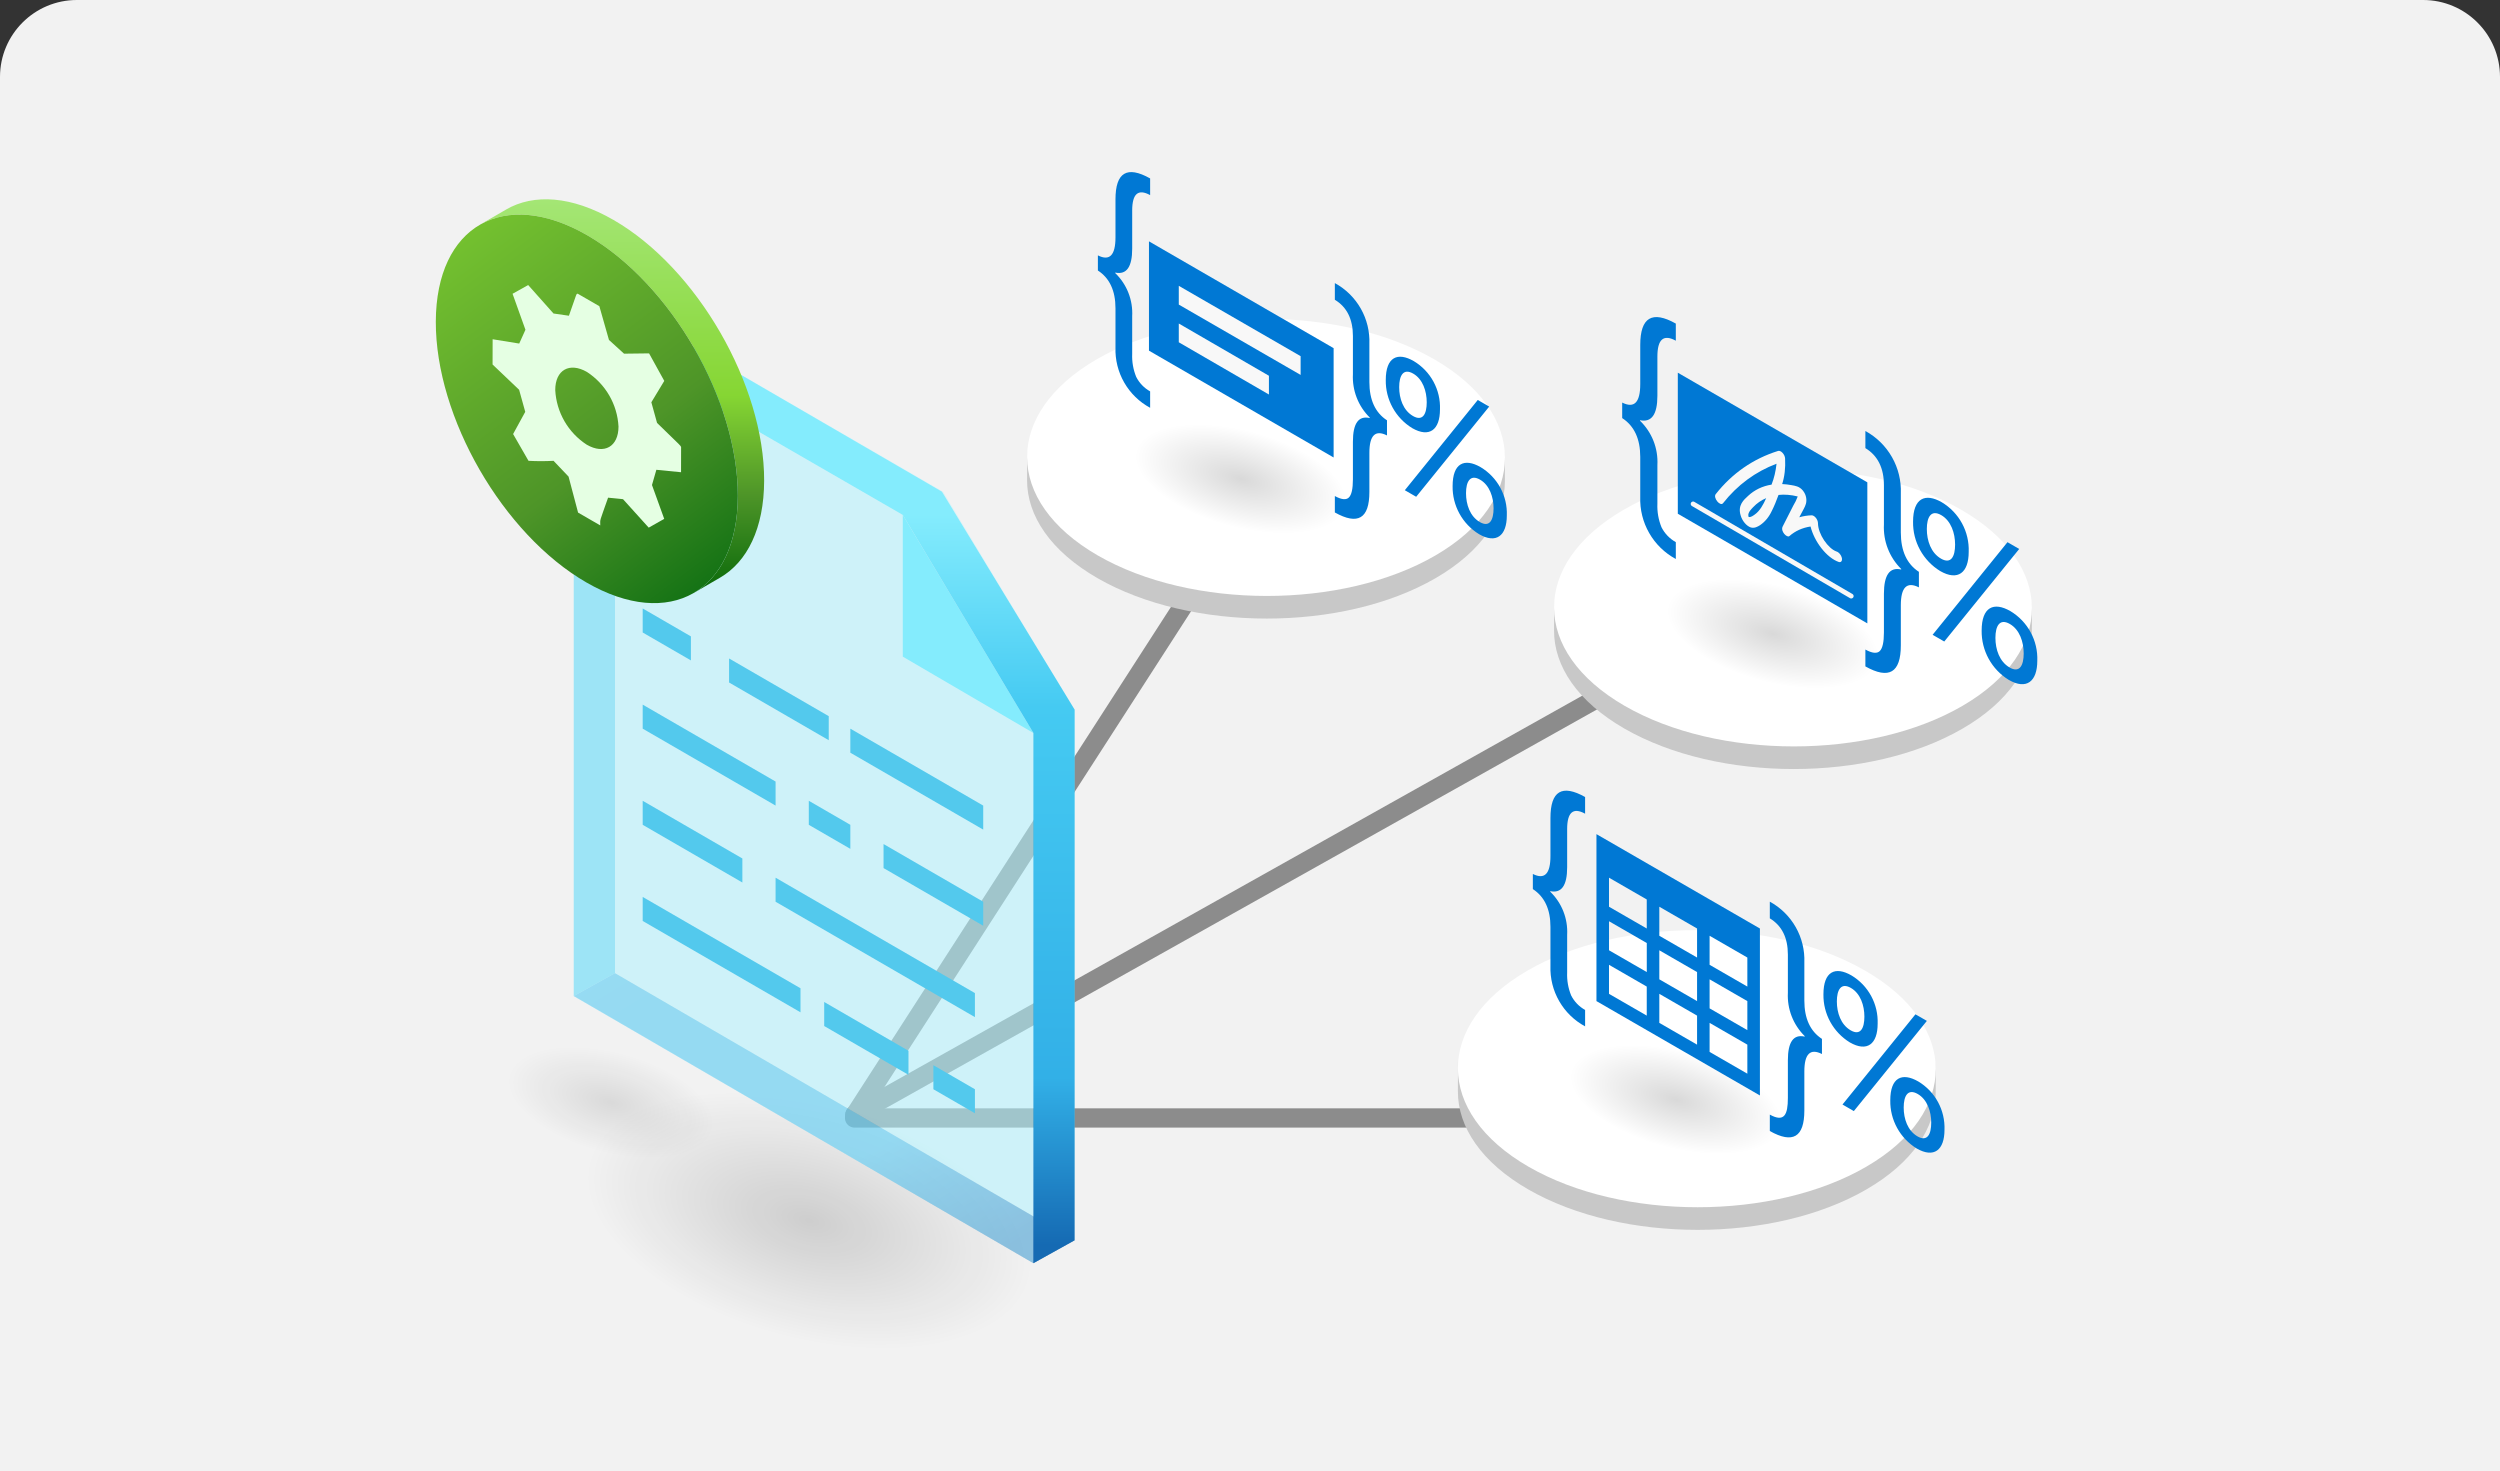 <svg width="260" height="153" viewBox="0 0 260 153" fill="none"
    xmlns="http://www.w3.org/2000/svg">
    <rect x="0" y="0" width="260" height="153" fill="#333333" stroke="none"/>
    <path d="M0 8C0 3.582 3.582 0 8 0H252C256.418 0 260 3.582 260 8V153H0V8Z" fill="#F2F2F2"/>
    <path d="M131.286 50.219L88.91 115.969" stroke="#8C8C8C" stroke-width="2" stroke-linecap="round"/>
    <path d="M88.912 115.906L182.662 63.344" stroke="#8C8C8C" stroke-width="2" stroke-linecap="round"/>
    <line x1="88.875" y1="116.27" x2="192.573" y2="116.27" stroke="#8C8C8C" stroke-width="2" stroke-linecap="round"/>
    <path d="M211.321 62.48L211.312 65.725C211.301 69.368 208.896 73.006 204.091 75.786C194.425 81.378 178.692 81.379 168.957 75.783C164.057 72.967 161.611 69.27 161.621 65.579L161.63 62.335C161.62 66.026 164.067 69.722 168.966 72.539C178.701 78.134 194.434 78.134 204.1 72.541C208.905 69.762 211.31 66.124 211.321 62.48Z" fill="#C8C8C8"/>
    <path d="M203.985 53.028C213.721 58.656 213.773 67.781 204.099 73.409C194.431 79.034 178.695 79.034 168.958 73.406C159.221 67.778 159.17 58.653 168.838 53.028C178.512 47.4 194.248 47.4 203.985 53.028Z" fill="white"/>
    <path d="M174.727 58.11L196.635 63.98L194.026 73.716L172.118 67.846L174.727 58.11Z" fill="url(#paint0_radial)"/>
    <path d="M199.566 61.086C198.313 60.455 197.686 61.076 197.686 62.949V67.122C197.686 69.96 196.458 70.688 194 69.306V67.554C194.699 67.939 195.195 67.993 195.488 67.718C195.781 67.442 195.928 66.794 195.928 65.774V61.753C195.928 59.797 196.526 58.955 197.723 59.228V59.173C197.115 58.572 196.641 57.849 196.332 57.052C196.022 56.255 195.885 55.402 195.928 54.548V50.472C195.928 48.673 195.285 47.383 194 46.604V44.824C195.158 45.456 196.117 46.399 196.769 47.547C197.42 48.695 197.738 50.002 197.686 51.32V55.382C197.686 57.293 198.313 58.656 199.566 59.472V61.086Z" fill="#0078D4"/>
    <path d="M174.285 58.136C173.129 57.512 172.17 56.578 171.517 55.438C170.863 54.299 170.541 53 170.586 51.688V47.514C170.586 45.641 169.96 44.296 168.707 43.481V41.867C169.96 42.498 170.586 41.857 170.586 39.947V35.885C170.586 33.01 171.819 32.266 174.285 33.652V35.433C173.007 34.733 172.369 35.282 172.369 37.081V41.157C172.369 43.105 171.767 43.953 170.562 43.703V43.758C171.175 44.352 171.654 45.07 171.966 45.864C172.277 46.659 172.415 47.511 172.369 48.363V52.383C172.333 53.222 172.479 54.058 172.796 54.835C173.127 55.488 173.645 56.027 174.285 56.383V58.136Z" fill="#0078D4"/>
    <path d="M201.771 59.385C200.898 58.848 200.18 58.093 199.686 57.194C199.193 56.295 198.942 55.284 198.958 54.259C198.958 51.806 200.215 51.237 201.949 52.238C202.834 52.769 203.56 53.527 204.052 54.434C204.544 55.341 204.783 56.363 204.745 57.394C204.745 59.563 203.621 60.454 201.771 59.385ZM201.889 53.574C200.828 52.961 200.39 53.786 200.39 55.017C200.39 56.225 200.814 57.492 201.864 58.099C202.923 58.71 203.33 57.854 203.33 56.636C203.33 55.448 202.909 54.163 201.889 53.574ZM209.998 57.091L202.203 66.718L200.991 66.019L208.778 56.387L209.998 57.091ZM208.905 70.705C208.032 70.168 207.314 69.413 206.821 68.514C206.328 67.615 206.076 66.604 206.092 65.579C206.092 63.125 207.349 62.557 209.083 63.558C209.968 64.088 210.695 64.847 211.186 65.754C211.678 66.661 211.917 67.683 211.879 68.714C211.879 70.878 210.759 71.776 208.905 70.705ZM209.024 64.894C207.962 64.281 207.524 65.106 207.524 66.337C207.524 67.546 207.948 68.812 208.998 69.419C210.057 70.03 210.464 69.174 210.464 67.956C210.464 66.768 210.044 65.482 209.024 64.894H209.024Z" fill="#0078D4"/>
    <path d="M194.204 64.832L174.492 53.43V38.761L194.203 50.163L194.204 64.832Z" fill="#0078D4"/>
    <line x1="176.084" y1="52.41" x2="192.527" y2="61.993" stroke="#F8F8F8" stroke-width="0.5" stroke-linecap="round"/>
    <path d="M191.554 58.022C191.521 57.877 191.446 57.728 191.345 57.605C191.243 57.483 191.123 57.395 191.011 57.363C190.124 57.06 189.072 55.545 189.069 54.403C189.067 54.316 189.046 54.219 189.007 54.122C188.967 54.025 188.911 53.931 188.844 53.849C188.777 53.767 188.702 53.701 188.624 53.656C188.547 53.611 188.471 53.589 188.404 53.592C187.955 53.609 187.528 53.678 187.125 53.798C187.557 52.948 187.694 52.799 187.81 52.409C187.919 52.043 187.882 51.488 187.502 51.021C187.134 50.567 186.678 50.522 186.312 50.454C185.982 50.393 185.659 50.356 185.344 50.343C185.597 49.574 185.701 48.675 185.651 47.691C185.648 47.593 185.621 47.484 185.572 47.376C185.523 47.269 185.454 47.168 185.375 47.085C185.295 47.002 185.208 46.941 185.123 46.91C185.039 46.878 184.96 46.877 184.897 46.906C182.326 47.712 180.137 49.231 178.434 51.393C178.138 51.767 178.902 52.705 179.197 52.332C180.69 50.438 182.568 49.053 184.76 48.228C184.674 49.023 184.5 49.753 184.241 50.402C183.298 50.549 182.472 50.946 181.801 51.573C181.358 51.98 180.7 52.542 181.027 53.599C181.103 53.875 181.252 54.155 181.446 54.386C181.641 54.617 181.867 54.784 182.083 54.855C182.466 54.962 182.786 54.782 183.048 54.616C183.559 54.267 183.97 53.77 184.264 53.144C184.528 52.619 184.756 52.054 184.967 51.473C185.59 51.404 186.261 51.458 186.963 51.633C186.837 51.976 186.683 52.292 186.504 52.579L185.398 54.757C185.142 55.26 185.855 55.961 186.092 55.756C186.707 55.22 187.453 54.882 188.298 54.757C188.68 56.317 189.968 58.015 191.245 58.451C191.358 58.48 191.453 58.451 191.511 58.371C191.568 58.29 191.584 58.165 191.554 58.022ZM181.864 53.772C181.903 53.789 181.884 53.821 181.864 53.772V53.772ZM182.5 53.506C182.333 53.622 182.107 53.811 181.863 53.768C181.861 53.763 181.859 53.758 181.858 53.754C181.869 53.793 181.839 53.697 181.833 53.674C181.85 53.734 181.827 53.583 181.821 53.585C181.819 53.243 182.162 52.923 182.332 52.742C182.718 52.335 183.171 52.021 183.681 51.807C183.398 52.461 183.017 53.146 182.5 53.506L182.5 53.506ZM187.124 51.679C187.137 51.687 187.138 51.691 187.124 51.679V51.679ZM186.982 51.444C186.982 51.444 186.983 51.466 186.983 51.489C186.968 51.461 186.962 51.441 186.982 51.444Z" fill="#F8F8F8"/>
    <path d="M156.516 46.833L156.507 50.077C156.496 53.72 154.091 57.358 149.287 60.138C139.62 65.731 123.887 65.731 114.152 60.135C109.253 57.319 106.806 53.623 106.816 49.932L106.826 46.688C106.815 50.378 109.262 54.075 114.161 56.891C123.896 62.487 139.629 62.486 149.296 56.894C154.101 54.114 156.506 50.476 156.516 46.833Z" fill="#C8C8C8"/>
    <path d="M149.18 37.381C158.917 43.008 158.968 52.133 149.294 57.761C139.626 63.386 123.89 63.386 114.153 57.758C104.417 52.131 104.365 43.006 114.034 37.381C123.707 31.753 139.443 31.753 149.18 37.381Z" fill="white"/>
    <path d="M119.404 42L141.313 47.87L138.704 57.606L116.796 51.736L119.404 42Z" fill="url(#paint1_radial)"/>
    <path d="M144.247 45.285C143.027 44.671 142.416 45.276 142.416 47.101V51.167C142.416 53.932 141.219 54.641 138.824 53.295V51.588C139.505 51.963 139.989 52.016 140.274 51.747C140.56 51.478 140.702 50.847 140.703 49.853V45.936C140.703 44.029 141.286 43.209 142.451 43.476V43.422C141.859 42.836 141.397 42.132 141.096 41.355C140.795 40.579 140.661 39.747 140.703 38.916V34.944C140.703 33.191 140.077 31.935 138.824 31.176V29.441C139.953 30.057 140.887 30.976 141.522 32.094C142.156 33.213 142.466 34.486 142.416 35.771V39.729C142.416 41.59 143.026 42.918 144.247 43.713V45.285Z" fill="#0078D4"/>
    <path d="M119.614 42.411C118.488 41.804 117.554 40.894 116.917 39.783C116.28 38.673 115.966 37.408 116.01 36.129V32.063C116.01 30.238 115.4 28.927 114.18 28.133V26.56C115.4 27.175 116.01 26.551 116.01 24.689V20.732C116.01 17.931 117.212 17.206 119.614 18.557V20.292C118.37 19.61 117.748 20.145 117.748 21.898V25.869C117.748 27.767 117.161 28.593 115.987 28.349V28.404C116.585 28.982 117.051 29.681 117.355 30.455C117.658 31.229 117.792 32.059 117.747 32.89V36.807C117.713 37.623 117.855 38.438 118.164 39.195C118.486 39.831 118.991 40.357 119.614 40.703V42.411Z" fill="#0078D4"/>
    <path d="M146.861 44.52C146.01 43.996 145.31 43.26 144.83 42.384C144.349 41.509 144.105 40.523 144.12 39.524C144.12 37.135 145.345 36.581 147.034 37.556C147.896 38.073 148.604 38.811 149.083 39.695C149.563 40.579 149.796 41.575 149.758 42.58C149.758 44.692 148.664 45.56 146.861 44.52ZM146.976 38.857C145.942 38.26 145.515 39.064 145.515 40.263C145.515 41.44 145.928 42.675 146.951 43.266C147.983 43.861 148.38 43.027 148.38 41.841C148.38 40.683 147.97 39.431 146.976 38.857ZM154.877 42.284L147.282 51.664L146.101 50.983L153.688 41.598L154.877 42.284ZM153.812 55.549C152.961 55.025 152.261 54.289 151.781 53.414C151.3 52.538 151.056 51.552 151.071 50.554C151.071 48.163 152.296 47.61 153.985 48.585C154.848 49.102 155.555 49.841 156.034 50.724C156.514 51.608 156.747 52.604 156.709 53.609C156.709 55.717 155.618 56.592 153.812 55.549ZM153.927 49.886C152.893 49.289 152.466 50.094 152.466 51.292C152.466 52.47 152.879 53.704 153.903 54.295C154.934 54.891 155.331 54.056 155.331 52.87C155.331 51.712 154.921 50.46 153.927 49.886H153.927Z" fill="#0078D4"/>
    <path d="M138.697 47.578L119.492 36.469V25.1L138.697 36.209L138.697 47.578Z" fill="#0078D4"/>
    <path d="M135.264 38.992L122.594 31.677V29.726L135.264 37.041V38.992Z" fill="#F8F8F8"/>
    <path d="M131.968 41.03L122.594 35.597V33.646L131.968 39.079V41.03Z" fill="#F8F8F8"/>
    <path d="M201.321 110.407L201.312 113.651C201.301 117.295 198.896 120.932 194.091 123.712C184.425 129.305 168.692 129.305 158.957 123.71C154.057 120.893 151.611 117.197 151.621 113.506L151.63 110.262C151.62 113.952 154.067 117.649 158.966 120.465C168.701 126.061 184.434 126.061 194.1 120.468C198.905 117.688 201.31 114.05 201.321 110.407Z" fill="#C8C8C8"/>
    <path d="M193.985 100.955C203.721 106.582 203.773 115.708 194.099 121.335C184.431 126.96 168.695 126.96 158.958 121.333C149.221 115.705 149.17 106.58 158.838 100.955C168.512 95.327 184.248 95.327 193.985 100.955Z" fill="white"/>
    <path d="M164.641 106.55L186.549 112.42L183.94 122.156L162.032 116.286L164.641 106.55Z" fill="url(#paint2_radial)"/>
    <path d="M189.484 109.618C188.263 109.003 187.652 109.608 187.652 111.433V115.499C187.652 118.264 186.455 118.973 184.061 117.627V115.92C185.569 116.75 185.939 115.939 185.939 114.185V110.268C185.939 108.362 186.522 107.542 187.688 107.808V107.754C187.095 107.168 186.634 106.464 186.332 105.687C186.031 104.911 185.897 104.08 185.939 103.248V99.276C185.939 97.524 185.313 96.267 184.061 95.508V93.773C185.189 94.389 186.123 95.308 186.758 96.427C187.393 97.545 187.702 98.818 187.652 100.103V104.061C187.652 105.922 188.263 107.25 189.484 108.045V109.618Z" fill="#0078D4"/>
    <path d="M164.851 106.743C163.724 106.136 162.79 105.225 162.154 104.115C161.517 103.006 161.203 101.74 161.247 100.461V96.395C161.247 94.57 160.636 93.26 159.416 92.465V90.892C160.636 91.507 161.247 90.883 161.247 89.022V85.064C161.247 82.263 162.448 81.538 164.85 82.889V84.624C163.606 83.942 162.984 84.477 162.984 86.23V90.201C162.984 92.099 162.397 92.925 161.223 92.681V92.736C161.821 93.314 162.287 94.013 162.591 94.787C162.895 95.561 163.029 96.391 162.984 97.222V101.139C162.949 101.956 163.091 102.77 163.4 103.527C163.722 104.164 164.227 104.689 164.851 105.035V106.743Z" fill="#0078D4"/>
    <path d="M192.378 108.408C191.528 107.885 190.828 107.149 190.347 106.273C189.867 105.398 189.622 104.412 189.637 103.413C189.637 101.023 190.862 100.47 192.552 101.445C193.414 101.961 194.122 102.7 194.601 103.584C195.08 104.468 195.313 105.464 195.276 106.468C195.276 108.581 194.181 109.449 192.378 108.408ZM192.494 102.746C191.46 102.149 191.033 102.952 191.033 104.152C191.033 105.329 191.446 106.564 192.469 107.155C193.501 107.75 193.897 106.916 193.897 105.73C193.897 104.572 193.487 103.32 192.494 102.746ZM200.394 106.173L192.799 115.553L191.619 114.871L199.206 105.487L200.394 106.173ZM199.329 119.438C198.479 118.914 197.779 118.178 197.298 117.302C196.818 116.427 196.573 115.441 196.589 114.442C196.589 112.052 197.814 111.499 199.503 112.474C200.365 112.991 201.073 113.729 201.552 114.613C202.031 115.497 202.264 116.493 202.227 117.498C202.227 119.606 201.136 120.481 199.329 119.438ZM199.445 113.775C198.411 113.178 197.984 113.982 197.984 115.181C197.984 116.359 198.397 117.593 199.42 118.184C200.452 118.779 200.848 117.945 200.848 116.759C200.848 115.601 200.438 114.349 199.445 113.775H199.445Z" fill="#0078D4"/>
    <path d="M166.031 86.75V104.115L183.031 113.929V96.565L166.031 86.75ZM167.339 95.81L171.265 98.075V101.095L167.339 98.83V95.81ZM172.569 98.83L176.495 101.095V104.115L172.569 101.85V98.83ZM172.569 97.32V94.3L176.495 96.565V99.585L172.569 97.32ZM171.262 93.545V96.565L167.336 94.3V91.28L171.262 93.545ZM167.336 103.36V100.34L171.262 102.605V105.625L167.336 103.36ZM172.569 106.379V103.36L176.495 105.625V108.644L172.569 106.379ZM181.724 111.664L177.798 109.399V106.379L181.724 108.644V111.664ZM181.724 107.134L177.798 104.87V101.85L181.724 104.115V107.134ZM181.724 102.605L177.798 100.34V97.32L181.724 99.585V102.605Z" fill="#0078D4"/>
    <rect x="64.305" y="108.872" width="47.711" height="24.643" transform="rotate(15 64.305 108.872)" fill="url(#paint3_radial)"/>
    <path opacity="0.33" d="M111.762 73.803V128.99L63.961 101.196V31.372L98.081 51.135L111.762 73.803Z" fill="#B1F4FF"/>
    <path opacity="0.55" d="M107.471 131.372L59.672 103.586L63.959 101.205L111.762 128.99L107.471 131.372Z" fill="url(#paint4_linear)"/>
    <path opacity="0.55" d="M59.672 103.586V33.754L63.959 31.372V101.205L59.672 103.586Z" fill="url(#paint5_linear)"/>
    <path opacity="0.33" d="M107.471 76.222V131.372L59.672 103.615V33.791L93.889 53.553L107.471 76.222Z" fill="#B1F4FF"/>
    <path d="M93.889 53.554L107.47 76.23L93.889 68.29V53.554Z" fill="#84ECFD"/>
    <path d="M97.958 51.132L63.959 31.372L59.672 33.791L93.888 53.551L107.471 76.222V131.372L111.762 128.99V73.803L97.958 51.132Z" fill="url(#paint6_linear)"/>
    <path d="M101.392 115.781L97.072 113.281V110.781L101.392 113.281V115.781Z" fill="#53C9ED"/>
    <path d="M102.255 86.281L88.434 78.281V75.781L102.255 83.781V86.281Z" fill="#53C9ED"/>
    <path d="M86.189 76.981L75.824 70.981V68.481L86.189 74.481V76.981Z" fill="#53C9ED"/>
    <path d="M71.854 68.683L66.84 65.781V63.281L71.854 66.183V68.683Z" fill="#53C9ED"/>
    <path d="M80.661 83.781L66.84 75.781V73.281L80.661 81.281V83.781Z" fill="#53C9ED"/>
    <path d="M88.434 88.281L84.115 85.781V83.281L88.434 85.781V88.281Z" fill="#53C9ED"/>
    <path d="M102.255 96.281L91.889 90.281V87.781L102.255 93.781V96.281Z" fill="#53C9ED"/>
    <path d="M77.206 91.781L66.84 85.781V83.281L77.206 89.281V91.781Z" fill="#53C9ED"/>
    <path d="M101.391 105.781L80.66 93.781V91.281L101.391 103.281V105.781Z" fill="#53C9ED"/>
    <path d="M66.84 93.281L83.252 102.781V105.281L66.84 95.781V93.281Z" fill="#53C9ED"/>
    <path d="M94.481 109.281L85.717 104.208V106.708L94.481 111.781V109.281Z" fill="#53C9ED"/>
    <rect x="54.211" y="106.734" width="22.077" height="10.48" transform="rotate(15 54.211 106.734)" fill="url(#paint7_radial)"/>
    <path d="M63.816 22.881C59.45 20.358 55.497 20.127 52.642 21.787L49.906 23.377C52.762 21.717 56.716 21.951 61.081 24.471C69.755 29.479 76.764 41.619 76.734 51.584C76.721 56.54 74.972 60.026 72.153 61.664L74.888 60.075C77.708 58.436 79.456 54.949 79.471 49.994C79.499 40.028 72.494 27.889 63.816 22.881Z" fill="url(#paint8_linear)"/>
    <path d="M61.081 24.471C52.408 19.466 45.352 23.485 45.324 33.451C45.296 43.418 52.305 55.563 60.979 60.572C69.653 65.581 76.706 61.559 76.734 51.585C76.763 41.611 69.755 29.48 61.081 24.471Z" fill="url(#paint9_linear)"/>
    <path d="M70.829 49.112L68.261 48.858L67.806 50.442L69.078 53.962L67.467 54.875L64.794 51.915L63.241 51.758C62.299 54.455 62.429 53.898 62.427 54.642L60.12 53.31L59.131 49.567L57.568 47.925C56.701 47.972 55.831 47.972 54.964 47.925L53.363 45.14L54.625 42.831L53.988 40.536L51.227 37.908L51.234 35.282L53.999 35.73L54.646 34.295L53.306 30.552L54.931 29.645L57.565 32.604L59.168 32.836C60.07 30.281 59.901 30.633 60.069 30.537L62.332 31.843L63.332 35.354L64.901 36.783L67.503 36.75L69.084 39.613L67.74 41.837L68.332 43.981C71.056 46.634 70.667 46.227 70.834 46.483L70.829 49.112ZM61.02 46.247C62.838 47.297 64.32 46.458 64.325 44.364C64.264 43.226 63.936 42.118 63.365 41.131C62.795 40.145 62 39.306 61.045 38.685C59.226 37.635 57.745 38.477 57.745 40.566C57.804 41.705 58.132 42.814 58.702 43.803C59.272 44.791 60.068 45.63 61.025 46.251" fill="#E5FFE3"/>
    <defs>
        <radialGradient id="paint0_radial" cx="0" cy="0" r="1" gradientUnits="userSpaceOnUse" gradientTransform="translate(184.376 65.913) rotate(105) scale(5.04 11.341)">
            <stop stop-opacity="0.15"/>
            <stop offset="1" stop-opacity="0"/>
        </radialGradient>
        <radialGradient id="paint1_radial" cx="0" cy="0" r="1" gradientUnits="userSpaceOnUse" gradientTransform="translate(129.054 49.803) rotate(105) scale(5.04 11.341)">
            <stop stop-opacity="0.15"/>
            <stop offset="1" stop-opacity="0"/>
        </radialGradient>
        <radialGradient id="paint2_radial" cx="0" cy="0" r="1" gradientUnits="userSpaceOnUse" gradientTransform="translate(174.29 114.353) rotate(105) scale(5.04 11.341)">
            <stop stop-opacity="0.15"/>
            <stop offset="1" stop-opacity="0"/>
        </radialGradient>
        <radialGradient id="paint3_radial" cx="0" cy="0" r="1" gradientUnits="userSpaceOnUse" gradientTransform="translate(88.16 121.193) rotate(90) scale(12.321 23.855)">
            <stop stop-opacity="0.15"/>
            <stop offset="1" stop-opacity="0"/>
        </radialGradient>
        <linearGradient id="paint4_linear" x1="51.862" y1="60.592" x2="96.916" y2="134.327" gradientUnits="userSpaceOnUse">
            <stop stop-color="#45CAF2"/>
            <stop offset="0.516" stop-color="#32B0E7"/>
            <stop offset="0.818" stop-color="#32B0E7"/>
            <stop offset="1" stop-color="#156AB3"/>
        </linearGradient>
        <linearGradient id="paint5_linear" x1="44.094" y1="1953.64" x2="752.134" y2="2022.6" gradientUnits="userSpaceOnUse">
            <stop stop-color="#45CAF2"/>
            <stop offset="0.516" stop-color="#32B0E7"/>
            <stop offset="0.818" stop-color="#32B0E7"/>
            <stop offset="1" stop-color="#156AB3"/>
        </linearGradient>
        <linearGradient id="paint6_linear" x1="85.717" y1="30.986" x2="85.717" y2="129.498" gradientUnits="userSpaceOnUse">
            <stop offset="0.229" stop-color="#84ECFD"/>
            <stop offset="0.432" stop-color="#45CAF2"/>
            <stop offset="0.823" stop-color="#32B0E7"/>
            <stop offset="1" stop-color="#156AB3"/>
        </linearGradient>
        <radialGradient id="paint7_radial" cx="0" cy="0" r="1" gradientUnits="userSpaceOnUse" gradientTransform="translate(65.249 111.974) rotate(90) scale(5.24 11.039)">
            <stop stop-opacity="0.1"/>
            <stop offset="1" stop-opacity="0"/>
        </radialGradient>
        <linearGradient id="paint8_linear" x1="64.689" y1="20.727" x2="64.689" y2="61.665" gradientUnits="userSpaceOnUse">
            <stop stop-color="#A4E675"/>
            <stop offset="0.498" stop-color="#86D633"/>
            <stop offset="0.75" stop-color="#4E9528"/>
            <stop offset="0.995" stop-color="#0B6A0B"/>
        </linearGradient>
        <linearGradient id="paint9_linear" x1="73.999" y1="60.373" x2="39.589" y2="14.318" gradientUnits="userSpaceOnUse">
            <stop stop-color="#157315"/>
            <stop offset="0.299" stop-color="#4E9528"/>
            <stop offset="1" stop-color="#86D633"/>
        </linearGradient>
    </defs>
</svg>
